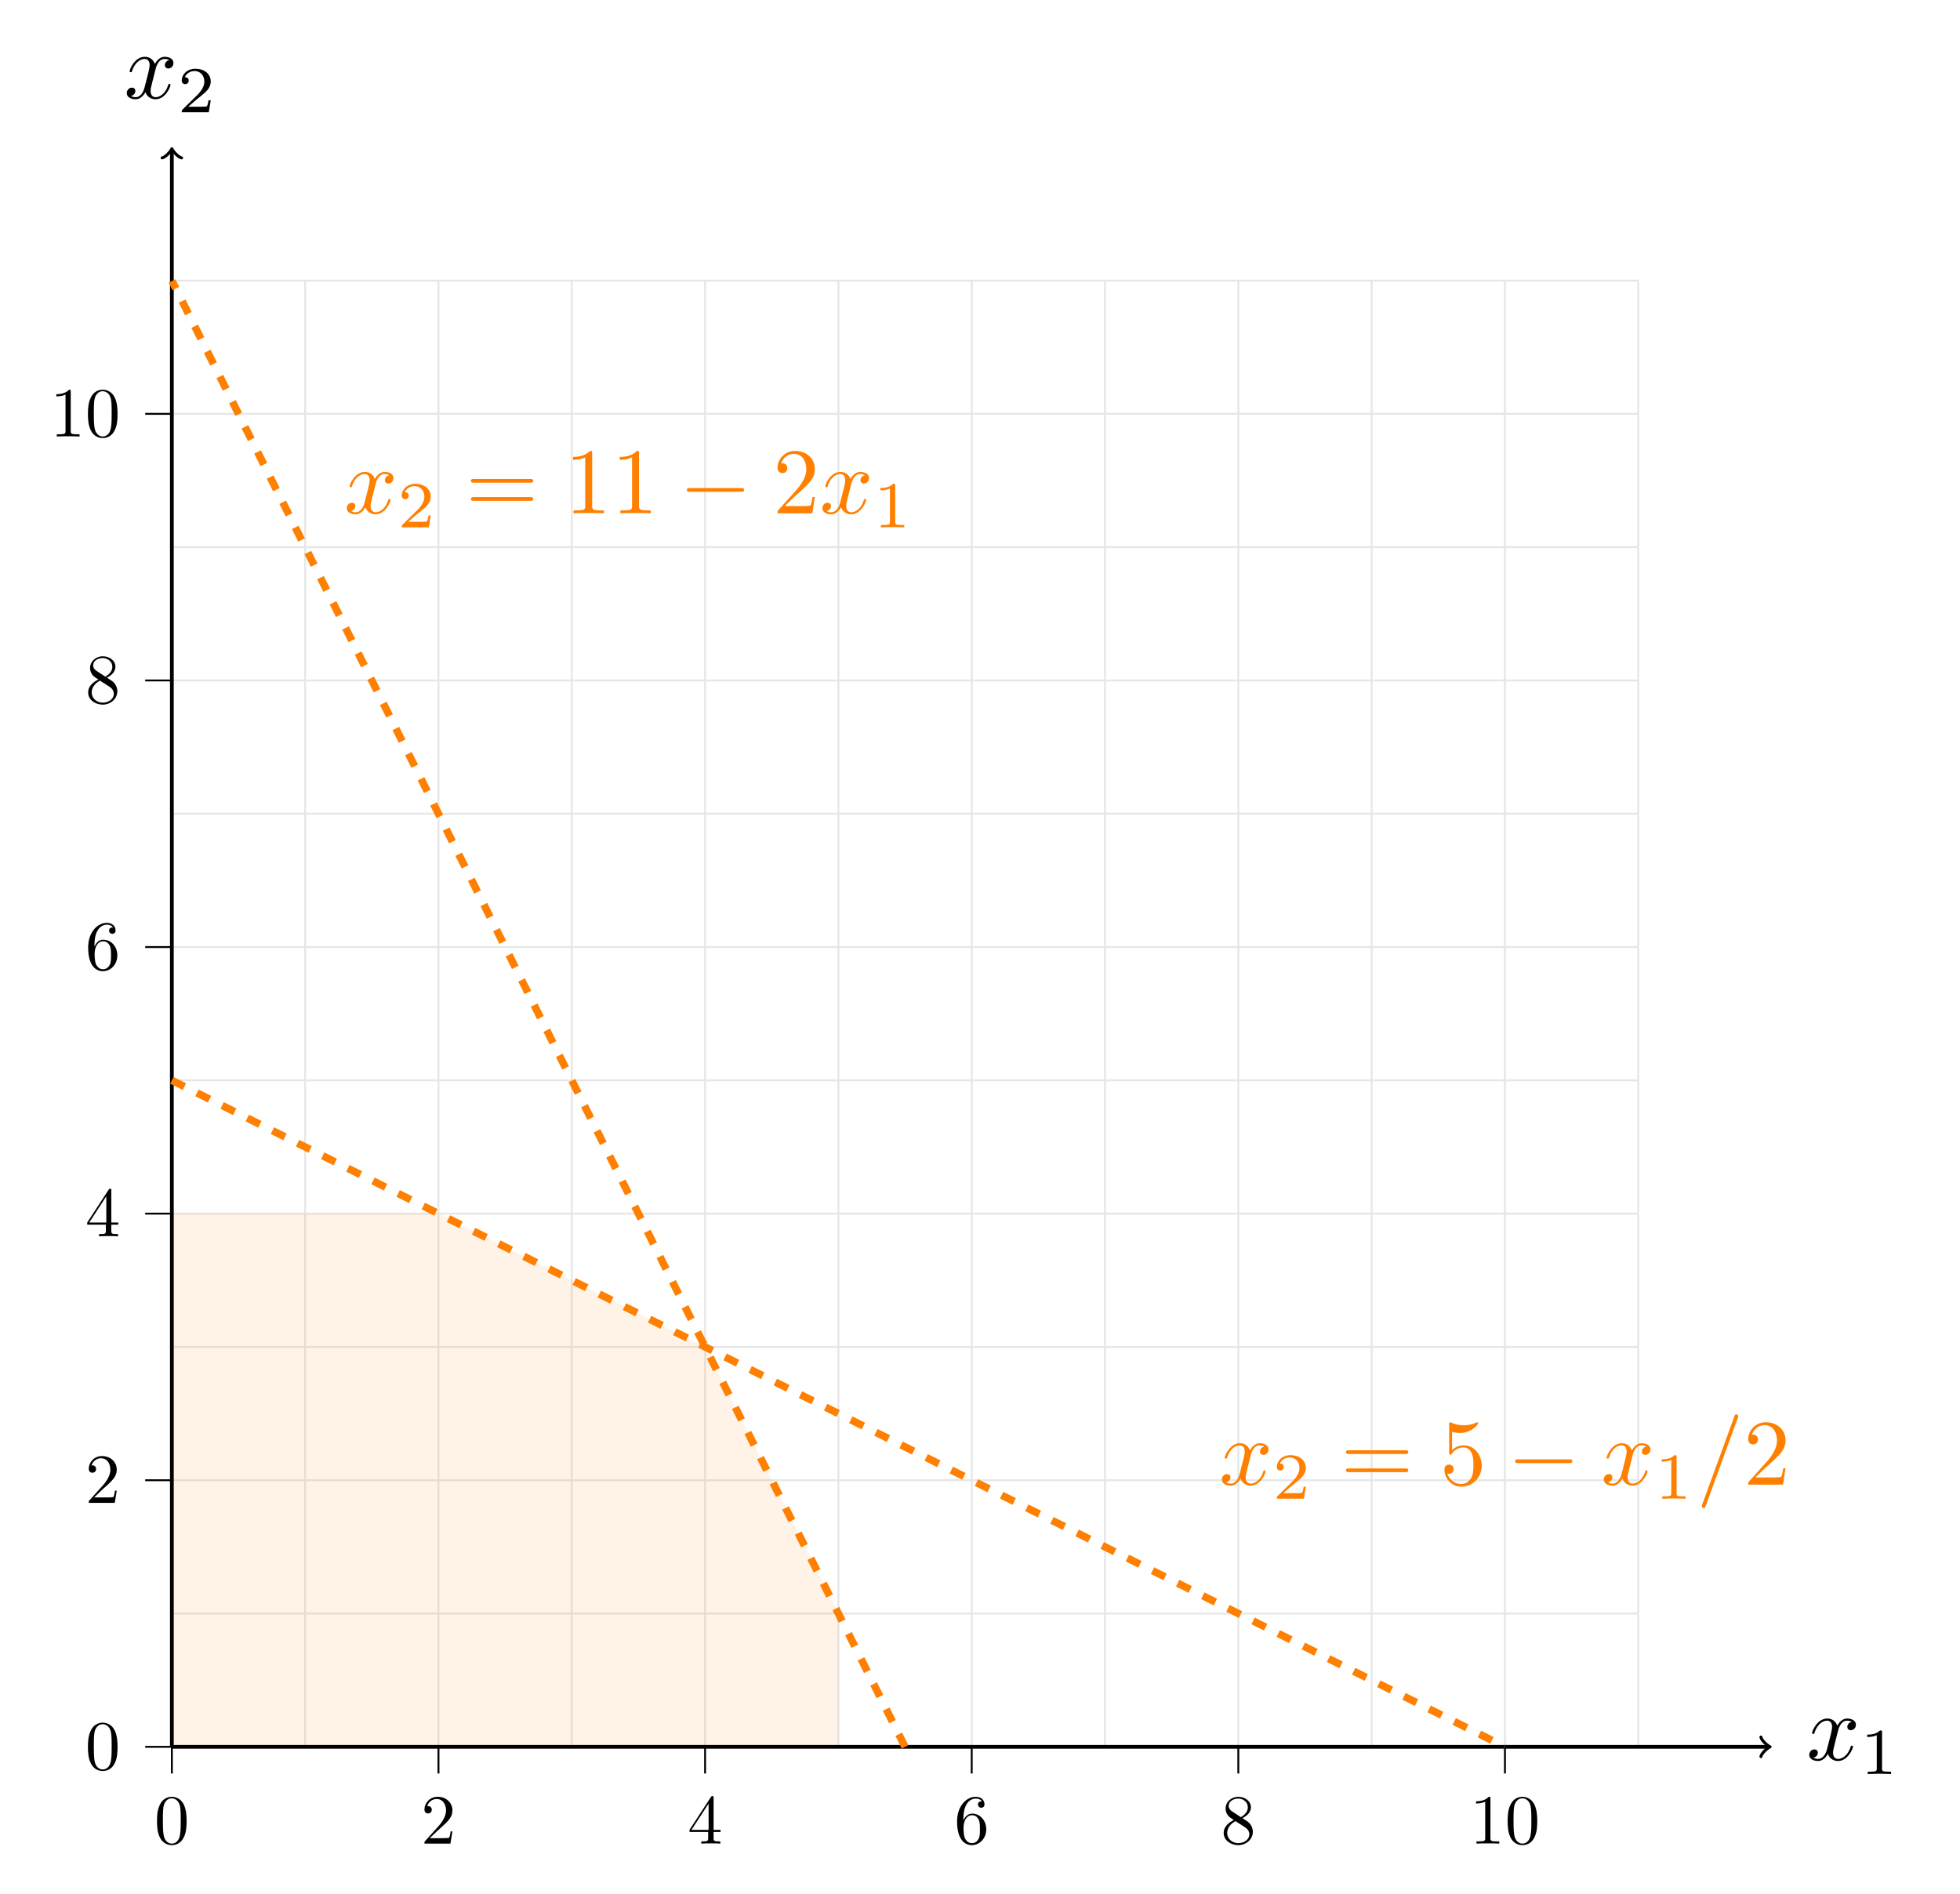 <?xml version="1.0" encoding="UTF-8"?>
<svg xmlns="http://www.w3.org/2000/svg" xmlns:xlink="http://www.w3.org/1999/xlink" width="416.775" height="402.703" viewBox="0 0 416.775 402.703">
<defs>
<g>
<g id="glyph-0-0">
</g>
<g id="glyph-0-1">
<path d="M 6.656 -6.016 C 6.766 -6.531 7.234 -8.359 8.625 -8.359 C 8.719 -8.359 9.203 -8.359 9.625 -8.109 C 9.062 -8.016 8.672 -7.516 8.672 -7.031 C 8.672 -6.719 8.891 -6.328 9.422 -6.328 C 9.859 -6.328 10.5 -6.688 10.5 -7.484 C 10.5 -8.531 9.328 -8.812 8.641 -8.812 C 7.484 -8.812 6.797 -7.75 6.547 -7.297 C 6.062 -8.609 4.984 -8.812 4.406 -8.812 C 2.328 -8.812 1.188 -6.234 1.188 -5.734 C 1.188 -5.531 1.391 -5.531 1.438 -5.531 C 1.594 -5.531 1.656 -5.578 1.688 -5.75 C 2.375 -7.875 3.688 -8.359 4.359 -8.359 C 4.734 -8.359 5.438 -8.188 5.438 -7.031 C 5.438 -6.422 5.094 -5.078 4.359 -2.297 C 4.047 -1.062 3.344 -0.219 2.469 -0.219 C 2.344 -0.219 1.891 -0.219 1.469 -0.484 C 1.969 -0.578 2.406 -1 2.406 -1.547 C 2.406 -2.094 1.969 -2.25 1.672 -2.25 C 1.078 -2.25 0.578 -1.734 0.578 -1.094 C 0.578 -0.172 1.578 0.219 2.453 0.219 C 3.766 0.219 4.484 -1.172 4.547 -1.297 C 4.781 -0.562 5.5 0.219 6.688 0.219 C 8.75 0.219 9.875 -2.344 9.875 -2.844 C 9.875 -3.047 9.703 -3.047 9.641 -3.047 C 9.469 -3.047 9.422 -2.969 9.391 -2.828 C 8.719 -0.703 7.375 -0.219 6.734 -0.219 C 5.953 -0.219 5.641 -0.859 5.641 -1.531 C 5.641 -1.969 5.75 -2.406 5.969 -3.281 Z M 6.656 -6.016 "/>
</g>
<g id="glyph-0-2">
<path d="M 8.75 -14.188 C 8.844 -14.438 8.844 -14.516 8.844 -14.547 C 8.844 -14.766 8.672 -14.938 8.453 -14.938 C 8.312 -14.938 8.172 -14.875 8.109 -14.766 L 1.188 4.219 C 1.094 4.484 1.094 4.562 1.094 4.578 C 1.094 4.797 1.281 4.984 1.5 4.984 C 1.75 4.984 1.812 4.844 1.938 4.5 Z M 8.75 -14.188 "/>
</g>
<g id="glyph-1-0">
</g>
<g id="glyph-1-1">
<path d="M 4.672 -8.875 C 4.672 -9.25 4.641 -9.266 4.25 -9.266 C 3.359 -8.391 2.094 -8.375 1.516 -8.375 L 1.516 -7.875 C 1.859 -7.875 2.781 -7.875 3.547 -8.266 L 3.547 -1.141 C 3.547 -0.688 3.547 -0.5 2.156 -0.5 L 1.625 -0.5 L 1.625 0 C 1.875 -0.016 3.594 -0.062 4.109 -0.062 C 4.531 -0.062 6.297 -0.016 6.594 0 L 6.594 -0.5 L 6.062 -0.5 C 4.672 -0.5 4.672 -0.688 4.672 -1.141 Z M 4.672 -8.875 "/>
</g>
<g id="glyph-1-2">
<path d="M 7.047 -2.547 L 6.578 -2.547 C 6.531 -2.234 6.391 -1.406 6.203 -1.266 C 6.094 -1.188 5.016 -1.188 4.828 -1.188 L 2.266 -1.188 C 3.719 -2.484 4.219 -2.875 5.047 -3.531 C 6.078 -4.359 7.047 -5.219 7.047 -6.547 C 7.047 -8.234 5.562 -9.266 3.781 -9.266 C 2.047 -9.266 0.875 -8.047 0.875 -6.766 C 0.875 -6.062 1.484 -5.984 1.625 -5.984 C 1.953 -5.984 2.359 -6.219 2.359 -6.719 C 2.359 -6.984 2.266 -7.469 1.531 -7.469 C 1.969 -8.453 2.922 -8.766 3.578 -8.766 C 4.969 -8.766 5.688 -7.672 5.688 -6.547 C 5.688 -5.328 4.828 -4.375 4.375 -3.859 L 1.016 -0.547 C 0.875 -0.422 0.875 -0.391 0.875 0 L 6.625 0 Z M 7.047 -2.547 "/>
</g>
<g id="glyph-2-0">
</g>
<g id="glyph-2-1">
<path d="M 6.875 -4.781 C 6.875 -5.969 6.797 -7.172 6.281 -8.281 C 5.594 -9.703 4.359 -9.953 3.734 -9.953 C 2.844 -9.953 1.75 -9.562 1.141 -8.172 C 0.656 -7.141 0.578 -5.969 0.578 -4.781 C 0.578 -3.656 0.641 -2.312 1.25 -1.188 C 1.891 0.031 2.984 0.328 3.719 0.328 C 4.531 0.328 5.656 0.016 6.312 -1.406 C 6.797 -2.438 6.875 -3.594 6.875 -4.781 Z M 3.719 0 C 3.141 0 2.25 -0.375 1.984 -1.812 C 1.828 -2.703 1.828 -4.078 1.828 -4.953 C 1.828 -5.922 1.828 -6.906 1.938 -7.703 C 2.219 -9.484 3.344 -9.625 3.719 -9.625 C 4.219 -9.625 5.203 -9.344 5.484 -7.875 C 5.625 -7.031 5.625 -5.906 5.625 -4.953 C 5.625 -3.844 5.625 -2.828 5.469 -1.859 C 5.25 -0.453 4.391 0 3.719 0 Z M 3.719 0 "/>
</g>
<g id="glyph-2-2">
<path d="M 1.891 -1.156 L 3.484 -2.688 C 5.812 -4.75 6.703 -5.562 6.703 -7.047 C 6.703 -8.75 5.359 -9.953 3.547 -9.953 C 1.859 -9.953 0.75 -8.578 0.75 -7.25 C 0.75 -6.406 1.5 -6.406 1.531 -6.406 C 1.797 -6.406 2.312 -6.594 2.312 -7.203 C 2.312 -7.594 2.047 -7.984 1.531 -7.984 C 1.406 -7.984 1.375 -7.984 1.328 -7.969 C 1.672 -8.938 2.484 -9.484 3.344 -9.484 C 4.703 -9.484 5.344 -8.281 5.344 -7.047 C 5.344 -5.859 4.594 -4.672 3.781 -3.75 L 0.906 -0.547 C 0.75 -0.391 0.75 -0.359 0.75 0 L 6.281 0 L 6.703 -2.594 L 6.328 -2.594 C 6.266 -2.156 6.156 -1.5 6 -1.266 C 5.906 -1.156 4.922 -1.156 4.578 -1.156 Z M 1.891 -1.156 "/>
</g>
<g id="glyph-2-3">
<path d="M 4.391 -2.469 L 4.391 -1.172 C 4.391 -0.625 4.359 -0.469 3.25 -0.469 L 2.938 -0.469 L 2.938 0 C 3.562 -0.047 4.328 -0.047 4.953 -0.047 C 5.594 -0.047 6.375 -0.047 6.984 0 L 6.984 -0.469 L 6.672 -0.469 C 5.578 -0.469 5.547 -0.625 5.547 -1.172 L 5.547 -2.469 L 7.031 -2.469 L 7.031 -2.922 L 5.547 -2.922 L 5.547 -9.719 C 5.547 -10.016 5.547 -10.109 5.297 -10.109 C 5.172 -10.109 5.125 -10.109 5 -9.938 L 0.422 -2.922 L 0.422 -2.469 Z M 4.484 -2.922 L 0.844 -2.922 L 4.484 -8.5 Z M 4.484 -2.922 "/>
</g>
<g id="glyph-2-4">
<path d="M 1.969 -4.906 L 1.969 -5.266 C 1.969 -9.031 3.828 -9.578 4.578 -9.578 C 4.938 -9.578 5.578 -9.484 5.906 -8.984 C 5.672 -8.984 5.078 -8.984 5.078 -8.312 C 5.078 -7.844 5.438 -7.625 5.766 -7.625 C 6 -7.625 6.453 -7.75 6.453 -8.328 C 6.453 -9.234 5.797 -9.953 4.562 -9.953 C 2.641 -9.953 0.625 -8.016 0.625 -4.719 C 0.625 -0.734 2.359 0.328 3.75 0.328 C 5.406 0.328 6.828 -1.078 6.828 -3.047 C 6.828 -4.938 5.5 -6.375 3.844 -6.375 C 2.828 -6.375 2.266 -5.609 1.969 -4.906 Z M 3.75 -0.094 C 2.812 -0.094 2.359 -0.984 2.266 -1.203 C 2 -1.906 2 -3.109 2 -3.375 C 2 -4.547 2.484 -6.031 3.828 -6.031 C 4.062 -6.031 4.75 -6.031 5.219 -5.109 C 5.484 -4.562 5.484 -3.797 5.484 -3.062 C 5.484 -2.344 5.484 -1.594 5.234 -1.062 C 4.781 -0.172 4.094 -0.094 3.75 -0.094 Z M 3.75 -0.094 "/>
</g>
<g id="glyph-2-5">
<path d="M 2.438 -6.828 C 1.75 -7.281 1.688 -7.781 1.688 -8.031 C 1.688 -8.953 2.656 -9.578 3.719 -9.578 C 4.812 -9.578 5.766 -8.797 5.766 -7.719 C 5.766 -6.875 5.188 -6.156 4.281 -5.625 Z M 4.609 -5.406 C 5.688 -5.953 6.422 -6.734 6.422 -7.719 C 6.422 -9.094 5.094 -9.953 3.734 -9.953 C 2.234 -9.953 1.031 -8.844 1.031 -7.453 C 1.031 -7.188 1.062 -6.516 1.688 -5.812 C 1.859 -5.625 2.406 -5.266 2.781 -5 C 1.906 -4.578 0.625 -3.734 0.625 -2.25 C 0.625 -0.672 2.156 0.328 3.719 0.328 C 5.406 0.328 6.828 -0.906 6.828 -2.516 C 6.828 -3.047 6.656 -3.719 6.094 -4.344 C 5.812 -4.656 5.578 -4.812 4.609 -5.406 Z M 3.125 -4.781 L 4.953 -3.609 C 5.375 -3.328 6.078 -2.891 6.078 -1.969 C 6.078 -0.859 4.953 -0.094 3.734 -0.094 C 2.453 -0.094 1.375 -1.016 1.375 -2.25 C 1.375 -3.125 1.859 -4.078 3.125 -4.781 Z M 3.125 -4.781 "/>
</g>
<g id="glyph-2-6">
<path d="M 4.391 -9.562 C 4.391 -9.922 4.391 -9.953 4.047 -9.953 C 3.125 -9 1.812 -9 1.328 -9 L 1.328 -8.531 C 1.625 -8.531 2.516 -8.531 3.281 -8.922 L 3.281 -1.188 C 3.281 -0.641 3.234 -0.469 1.891 -0.469 L 1.422 -0.469 L 1.422 0 C 1.938 -0.047 3.234 -0.047 3.844 -0.047 C 4.438 -0.047 5.734 -0.047 6.266 0 L 6.266 -0.469 L 5.781 -0.469 C 4.438 -0.469 4.391 -0.625 4.391 -1.188 Z M 4.391 -9.562 "/>
</g>
<g id="glyph-3-0">
</g>
<g id="glyph-3-1">
<path d="M 13.688 -6.516 C 13.984 -6.516 14.359 -6.516 14.359 -6.906 C 14.359 -7.312 13.984 -7.312 13.703 -7.312 L 1.766 -7.312 C 1.5 -7.312 1.109 -7.312 1.109 -6.906 C 1.109 -6.516 1.5 -6.516 1.797 -6.516 Z M 13.703 -2.656 C 13.984 -2.656 14.359 -2.656 14.359 -3.047 C 14.359 -3.453 13.984 -3.453 13.688 -3.453 L 1.797 -3.453 C 1.5 -3.453 1.109 -3.453 1.109 -3.047 C 1.109 -2.656 1.5 -2.656 1.766 -2.656 Z M 13.703 -2.656 "/>
</g>
<g id="glyph-3-2">
<path d="M 8.938 -4 C 8.938 -6.375 7.312 -8.359 5.156 -8.359 C 4.203 -8.359 3.344 -8.047 2.625 -7.344 L 2.625 -11.234 C 3.031 -11.109 3.688 -10.984 4.328 -10.984 C 6.766 -10.984 8.172 -12.797 8.172 -13.047 C 8.172 -13.172 8.109 -13.266 7.969 -13.266 C 7.953 -13.266 7.906 -13.266 7.812 -13.203 C 7.406 -13.031 6.438 -12.625 5.094 -12.625 C 4.297 -12.625 3.391 -12.766 2.453 -13.188 C 2.297 -13.25 2.25 -13.25 2.219 -13.25 C 2.016 -13.25 2.016 -13.094 2.016 -12.766 L 2.016 -6.875 C 2.016 -6.516 2.016 -6.359 2.297 -6.359 C 2.438 -6.359 2.469 -6.422 2.547 -6.531 C 2.766 -6.859 3.5 -7.922 5.125 -7.922 C 6.156 -7.922 6.656 -7.016 6.812 -6.656 C 7.125 -5.922 7.172 -5.141 7.172 -4.141 C 7.172 -3.453 7.172 -2.25 6.688 -1.422 C 6.219 -0.641 5.484 -0.125 4.562 -0.125 C 3.109 -0.125 1.969 -1.172 1.641 -2.344 C 1.688 -2.328 1.75 -2.312 1.969 -2.312 C 2.625 -2.312 2.969 -2.812 2.969 -3.281 C 2.969 -3.766 2.625 -4.266 1.969 -4.266 C 1.688 -4.266 1 -4.125 1 -3.203 C 1 -1.5 2.375 0.438 4.609 0.438 C 6.906 0.438 8.938 -1.469 8.938 -4 Z M 8.938 -4 "/>
</g>
<g id="glyph-3-3">
<path d="M 2.531 -1.531 L 4.641 -3.578 C 7.75 -6.328 8.938 -7.406 8.938 -9.406 C 8.938 -11.672 7.156 -13.266 4.719 -13.266 C 2.469 -13.266 1 -11.438 1 -9.656 C 1 -8.547 1.984 -8.547 2.047 -8.547 C 2.391 -8.547 3.094 -8.781 3.094 -9.609 C 3.094 -10.125 2.734 -10.641 2.031 -10.641 C 1.875 -10.641 1.828 -10.641 1.766 -10.625 C 2.234 -11.906 3.312 -12.656 4.469 -12.656 C 6.281 -12.656 7.125 -11.031 7.125 -9.406 C 7.125 -7.812 6.141 -6.234 5.047 -5 L 1.219 -0.734 C 1 -0.516 1 -0.484 1 0 L 8.391 0 L 8.938 -3.469 L 8.453 -3.469 C 8.344 -2.875 8.203 -1.984 8.016 -1.688 C 7.875 -1.531 6.547 -1.531 6.109 -1.531 Z M 2.531 -1.531 "/>
</g>
<g id="glyph-3-4">
<path d="M 5.859 -12.75 C 5.859 -13.234 5.859 -13.266 5.406 -13.266 C 4.156 -12 2.406 -12 1.766 -12 L 1.766 -11.375 C 2.172 -11.375 3.344 -11.375 4.375 -11.891 L 4.375 -1.578 C 4.375 -0.859 4.328 -0.625 2.531 -0.625 L 1.891 -0.625 L 1.891 0 C 2.594 -0.062 4.328 -0.062 5.125 -0.062 C 5.922 -0.062 7.656 -0.062 8.344 0 L 8.344 -0.625 L 7.703 -0.625 C 5.922 -0.625 5.859 -0.844 5.859 -1.578 Z M 5.859 -12.75 "/>
</g>
<g id="glyph-4-0">
</g>
<g id="glyph-4-1">
<path d="M 13.125 -4.578 C 13.469 -4.578 13.828 -4.578 13.828 -4.984 C 13.828 -5.375 13.469 -5.375 13.125 -5.375 L 2.344 -5.375 C 2.016 -5.375 1.656 -5.375 1.656 -4.984 C 1.656 -4.578 2.016 -4.578 2.344 -4.578 Z M 13.125 -4.578 "/>
</g>
</g>
</defs>
<path fill="none" stroke-width="0.399" stroke-linecap="butt" stroke-linejoin="miter" stroke="rgb(89.999%, 89.999%, 89.999%)" stroke-opacity="1" stroke-miterlimit="10" d="M -0 0.001 L 311.816 0.001 M -0 28.345 L 311.816 28.345 M -0 56.693 L 311.816 56.693 M -0 85.04 L 311.816 85.04 M -0 113.388 L 311.816 113.388 M -0 141.736 L 311.816 141.736 M -0 170.079 L 311.816 170.079 M -0 198.427 L 311.816 198.427 M -0 226.775 L 311.816 226.775 M -0 255.122 L 311.816 255.122 M -0 283.466 L 311.816 283.466 M -0 311.806 L 311.816 311.806 M -0 0.001 L -0 311.814 M 28.348 0.001 L 28.348 311.814 M 56.695 0.001 L 56.695 311.814 M 85.039 0.001 L 85.039 311.814 M 113.387 0.001 L 113.387 311.814 M 141.734 0.001 L 141.734 311.814 M 170.082 0.001 L 170.082 311.814 M 198.426 0.001 L 198.426 311.814 M 226.773 0.001 L 226.773 311.814 M 255.121 0.001 L 255.121 311.814 M 283.469 0.001 L 283.469 311.814 M 311.805 0.001 L 311.805 311.814 " transform="matrix(1, 0, 0, -1, 36.543, 371.474)"/>
<path fill-rule="nonzero" fill="rgb(100%, 50%, 0%)" fill-opacity="0.1" d="M 36.543 371.473 L 36.543 258.086 L 93.238 258.086 L 149.93 286.434 L 178.277 343.129 L 178.277 371.473 Z M 36.543 371.473 "/>
<path fill="none" stroke-width="0.797" stroke-linecap="butt" stroke-linejoin="miter" stroke="rgb(0%, 0%, 0%)" stroke-opacity="1" stroke-miterlimit="10" d="M -0 0.001 L 339.453 0.001 " transform="matrix(1, 0, 0, -1, 36.543, 371.474)"/>
<path fill="none" stroke-width="0.638" stroke-linecap="round" stroke-linejoin="round" stroke="rgb(0%, 0%, 0%)" stroke-opacity="1" stroke-miterlimit="10" d="M -1.556 2.072 C -1.423 1.294 -0.001 0.13 0.389 0.001 C -0.001 -0.128 -1.423 -1.296 -1.556 -2.073 " transform="matrix(1, 0, 0, -1, 375.997, 371.474)"/>
<g fill="rgb(0%, 0%, 0%)" fill-opacity="1">
<use xlink:href="#glyph-0-1" x="384.138" y="374.269"/>
</g>
<g fill="rgb(0%, 0%, 0%)" fill-opacity="1">
<use xlink:href="#glyph-1-1" x="395.526" y="377.257"/>
</g>
<path fill="none" stroke-width="0.797" stroke-linecap="butt" stroke-linejoin="miter" stroke="rgb(0%, 0%, 0%)" stroke-opacity="1" stroke-miterlimit="10" d="M -0 0.001 L -0 339.454 " transform="matrix(1, 0, 0, -1, 36.543, 371.474)"/>
<path fill="none" stroke-width="0.638" stroke-linecap="round" stroke-linejoin="round" stroke="rgb(0%, 0%, 0%)" stroke-opacity="1" stroke-miterlimit="10" d="M -1.555 2.07 C -1.426 1.297 0 0.129 0.387 0 C 0 -0.129 -1.426 -1.297 -1.555 -2.07 " transform="matrix(0, -1, -1, 0, 36.543, 32.02)"/>
<g fill="rgb(0%, 0%, 0%)" fill-opacity="1">
<use xlink:href="#glyph-0-1" x="26.38" y="20.89"/>
</g>
<g fill="rgb(0%, 0%, 0%)" fill-opacity="1">
<use xlink:href="#glyph-1-2" x="37.766" y="23.878"/>
</g>
<path fill="none" stroke-width="0.399" stroke-linecap="butt" stroke-linejoin="miter" stroke="rgb(0%, 0%, 0%)" stroke-opacity="1" stroke-miterlimit="10" d="M -0 0.001 L -0 -5.671 " transform="matrix(1, 0, 0, -1, 36.543, 371.474)"/>
<g fill="rgb(0%, 0%, 0%)" fill-opacity="1">
<use xlink:href="#glyph-2-1" x="32.807" y="392.053"/>
</g>
<path fill="none" stroke-width="0.399" stroke-linecap="butt" stroke-linejoin="miter" stroke="rgb(0%, 0%, 0%)" stroke-opacity="1" stroke-miterlimit="10" d="M 56.695 0.001 L 56.695 -5.671 " transform="matrix(1, 0, 0, -1, 36.543, 371.474)"/>
<g fill="rgb(0%, 0%, 0%)" fill-opacity="1">
<use xlink:href="#glyph-2-2" x="89.5" y="392.053"/>
</g>
<path fill="none" stroke-width="0.399" stroke-linecap="butt" stroke-linejoin="miter" stroke="rgb(0%, 0%, 0%)" stroke-opacity="1" stroke-miterlimit="10" d="M 113.387 0.001 L 113.387 -5.671 " transform="matrix(1, 0, 0, -1, 36.543, 371.474)"/>
<g fill="rgb(0%, 0%, 0%)" fill-opacity="1">
<use xlink:href="#glyph-2-3" x="146.193" y="392.053"/>
</g>
<path fill="none" stroke-width="0.399" stroke-linecap="butt" stroke-linejoin="miter" stroke="rgb(0%, 0%, 0%)" stroke-opacity="1" stroke-miterlimit="10" d="M 170.082 0.001 L 170.082 -5.671 " transform="matrix(1, 0, 0, -1, 36.543, 371.474)"/>
<g fill="rgb(0%, 0%, 0%)" fill-opacity="1">
<use xlink:href="#glyph-2-4" x="202.886" y="392.053"/>
</g>
<path fill="none" stroke-width="0.399" stroke-linecap="butt" stroke-linejoin="miter" stroke="rgb(0%, 0%, 0%)" stroke-opacity="1" stroke-miterlimit="10" d="M 226.773 0.001 L 226.773 -5.671 " transform="matrix(1, 0, 0, -1, 36.543, 371.474)"/>
<g fill="rgb(0%, 0%, 0%)" fill-opacity="1">
<use xlink:href="#glyph-2-5" x="259.578" y="392.053"/>
</g>
<path fill="none" stroke-width="0.399" stroke-linecap="butt" stroke-linejoin="miter" stroke="rgb(0%, 0%, 0%)" stroke-opacity="1" stroke-miterlimit="10" d="M 283.469 0.001 L 283.469 -5.671 " transform="matrix(1, 0, 0, -1, 36.543, 371.474)"/>
<g fill="rgb(0%, 0%, 0%)" fill-opacity="1">
<use xlink:href="#glyph-2-6" x="312.535" y="392.053"/>
<use xlink:href="#glyph-2-1" x="320.007" y="392.053"/>
</g>
<path fill="none" stroke-width="0.399" stroke-linecap="butt" stroke-linejoin="miter" stroke="rgb(0%, 0%, 0%)" stroke-opacity="1" stroke-miterlimit="10" d="M -0 0.001 L -5.668 0.001 " transform="matrix(1, 0, 0, -1, 36.543, 371.474)"/>
<g fill="rgb(0%, 0%, 0%)" fill-opacity="1">
<use xlink:href="#glyph-2-1" x="18.122" y="376.289"/>
</g>
<path fill="none" stroke-width="0.399" stroke-linecap="butt" stroke-linejoin="miter" stroke="rgb(0%, 0%, 0%)" stroke-opacity="1" stroke-miterlimit="10" d="M -0 56.693 L -5.668 56.693 " transform="matrix(1, 0, 0, -1, 36.543, 371.474)"/>
<g fill="rgb(0%, 0%, 0%)" fill-opacity="1">
<use xlink:href="#glyph-2-2" x="18.122" y="319.596"/>
</g>
<path fill="none" stroke-width="0.399" stroke-linecap="butt" stroke-linejoin="miter" stroke="rgb(0%, 0%, 0%)" stroke-opacity="1" stroke-miterlimit="10" d="M -0 113.388 L -5.668 113.388 " transform="matrix(1, 0, 0, -1, 36.543, 371.474)"/>
<g fill="rgb(0%, 0%, 0%)" fill-opacity="1">
<use xlink:href="#glyph-2-3" x="18.122" y="262.903"/>
</g>
<path fill="none" stroke-width="0.399" stroke-linecap="butt" stroke-linejoin="miter" stroke="rgb(0%, 0%, 0%)" stroke-opacity="1" stroke-miterlimit="10" d="M -0 170.079 L -5.668 170.079 " transform="matrix(1, 0, 0, -1, 36.543, 371.474)"/>
<g fill="rgb(0%, 0%, 0%)" fill-opacity="1">
<use xlink:href="#glyph-2-4" x="18.122" y="206.21"/>
</g>
<path fill="none" stroke-width="0.399" stroke-linecap="butt" stroke-linejoin="miter" stroke="rgb(0%, 0%, 0%)" stroke-opacity="1" stroke-miterlimit="10" d="M -0 226.775 L -5.668 226.775 " transform="matrix(1, 0, 0, -1, 36.543, 371.474)"/>
<g fill="rgb(0%, 0%, 0%)" fill-opacity="1">
<use xlink:href="#glyph-2-5" x="18.122" y="149.517"/>
</g>
<path fill="none" stroke-width="0.399" stroke-linecap="butt" stroke-linejoin="miter" stroke="rgb(0%, 0%, 0%)" stroke-opacity="1" stroke-miterlimit="10" d="M -0 283.466 L -5.668 283.466 " transform="matrix(1, 0, 0, -1, 36.543, 371.474)"/>
<g fill="rgb(0%, 0%, 0%)" fill-opacity="1">
<use xlink:href="#glyph-2-6" x="10.65" y="92.824"/>
<use xlink:href="#glyph-2-1" x="18.122" y="92.824"/>
</g>
<path fill="none" stroke-width="1.594" stroke-linecap="butt" stroke-linejoin="miter" stroke="rgb(100%, 50%, 0%)" stroke-opacity="1" stroke-dasharray="2.989 2.989" stroke-miterlimit="10" d="M -0 141.736 L 2.863 140.302 L 5.727 138.872 L 8.59 137.439 L 11.453 136.009 L 14.316 134.576 L 17.18 133.146 L 20.039 131.712 L 22.902 130.283 L 25.766 128.849 L 31.492 125.99 L 34.355 124.556 L 37.219 123.126 L 40.082 121.693 L 42.945 120.263 L 45.809 118.829 L 48.672 117.4 L 51.535 115.966 L 54.395 114.537 L 57.258 113.103 L 60.121 111.673 L 62.984 110.24 L 68.711 107.38 L 71.574 105.947 L 74.437 104.517 L 77.301 103.083 L 80.164 101.654 L 83.027 100.22 L 85.891 98.79 L 88.754 97.357 L 91.613 95.927 L 94.477 94.494 L 100.203 91.634 L 103.066 90.201 L 105.93 88.771 L 108.793 87.337 L 111.656 85.908 L 114.519 84.474 L 117.383 83.044 L 120.246 81.611 L 123.109 80.181 L 125.969 78.747 L 128.832 77.318 L 131.695 75.884 L 134.559 74.454 L 137.422 73.021 L 143.148 70.162 L 146.012 68.728 L 148.875 67.298 L 151.738 65.865 L 154.602 64.435 L 157.465 63.001 L 160.328 61.572 L 163.187 60.138 L 166.051 58.708 L 168.914 57.275 L 174.641 54.415 L 177.504 52.982 L 180.367 51.552 L 183.23 50.119 L 186.094 48.689 L 188.957 47.255 L 191.82 45.826 L 194.684 44.392 L 197.543 42.962 L 200.406 41.529 L 203.269 40.099 L 206.133 38.665 L 211.859 35.806 L 214.723 34.372 L 217.586 32.943 L 220.449 31.509 L 223.312 30.079 L 226.176 28.646 L 229.039 27.216 L 231.902 25.783 L 234.762 24.353 L 237.625 22.919 L 243.352 20.06 L 246.215 18.626 L 249.078 17.197 L 251.941 15.763 L 254.805 14.333 L 257.668 12.9 L 260.531 11.47 L 263.394 10.037 L 266.258 8.607 L 269.117 7.173 L 271.98 5.744 L 274.844 4.31 L 277.707 2.88 L 280.57 1.447 L 283.434 0.017 " transform="matrix(1, 0, 0, -1, 36.543, 371.474)"/>
<g fill="rgb(100%, 50%, 0%)" fill-opacity="1">
<use xlink:href="#glyph-0-1" x="259.243" y="315.72"/>
</g>
<g fill="rgb(100%, 50%, 0%)" fill-opacity="1">
<use xlink:href="#glyph-1-2" x="270.631" y="318.71"/>
</g>
<g fill="rgb(100%, 50%, 0%)" fill-opacity="1">
<use xlink:href="#glyph-3-1" x="285.103" y="315.72"/>
</g>
<g fill="rgb(100%, 50%, 0%)" fill-opacity="1">
<use xlink:href="#glyph-3-2" x="306.14" y="315.72"/>
</g>
<g fill="rgb(100%, 50%, 0%)" fill-opacity="1">
<use xlink:href="#glyph-4-1" x="320.527" y="315.72"/>
</g>
<g fill="rgb(100%, 50%, 0%)" fill-opacity="1">
<use xlink:href="#glyph-0-1" x="340.451" y="315.72"/>
</g>
<g fill="rgb(100%, 50%, 0%)" fill-opacity="1">
<use xlink:href="#glyph-1-1" x="351.839" y="318.71"/>
</g>
<g fill="rgb(100%, 50%, 0%)" fill-opacity="1">
<use xlink:href="#glyph-0-2" x="360.777" y="315.72"/>
</g>
<g fill="rgb(100%, 50%, 0%)" fill-opacity="1">
<use xlink:href="#glyph-3-3" x="370.741" y="315.72"/>
</g>
<path fill="none" stroke-width="1.594" stroke-linecap="butt" stroke-linejoin="miter" stroke="rgb(100%, 50%, 0%)" stroke-opacity="1" stroke-dasharray="2.989 2.989" stroke-miterlimit="10" d="M 155.906 0.001 L 144.887 22.04 L 143.312 25.193 L 133.867 44.083 L 132.289 47.232 L 130.715 50.38 L 129.141 53.533 L 116.547 78.72 L 114.973 81.872 L 105.527 100.763 L 103.949 103.912 L 102.375 107.06 L 100.801 110.212 L 88.207 135.4 L 86.633 138.552 L 77.187 157.443 L 75.609 160.591 L 74.035 163.74 L 72.461 166.892 L 61.441 188.931 L 59.867 192.083 L 50.422 210.974 L 48.844 214.122 L 47.27 217.271 L 45.695 220.423 L 33.102 245.611 L 31.527 248.763 L 22.082 267.654 L 20.504 270.802 L 18.93 273.951 L 17.355 277.103 L 4.762 302.29 L 3.187 305.443 L 0.039 311.74 " transform="matrix(1, 0, 0, -1, 36.543, 371.474)"/>
<g fill="rgb(100%, 50%, 0%)" fill-opacity="1">
<use xlink:href="#glyph-0-1" x="73.162" y="109.161"/>
</g>
<g fill="rgb(100%, 50%, 0%)" fill-opacity="1">
<use xlink:href="#glyph-1-2" x="84.55" y="112.149"/>
</g>
<g fill="rgb(100%, 50%, 0%)" fill-opacity="1">
<use xlink:href="#glyph-3-1" x="99.024" y="109.161"/>
</g>
<g fill="rgb(100%, 50%, 0%)" fill-opacity="1">
<use xlink:href="#glyph-3-4" x="120.061" y="109.161"/>
<use xlink:href="#glyph-3-4" x="130.024" y="109.161"/>
</g>
<g fill="rgb(100%, 50%, 0%)" fill-opacity="1">
<use xlink:href="#glyph-4-1" x="144.41" y="109.161"/>
</g>
<g fill="rgb(100%, 50%, 0%)" fill-opacity="1">
<use xlink:href="#glyph-3-3" x="164.334" y="109.161"/>
</g>
<g fill="rgb(100%, 50%, 0%)" fill-opacity="1">
<use xlink:href="#glyph-0-1" x="174.298" y="109.161"/>
</g>
<g fill="rgb(100%, 50%, 0%)" fill-opacity="1">
<use xlink:href="#glyph-1-1" x="185.686" y="112.149"/>
</g>
</svg>

